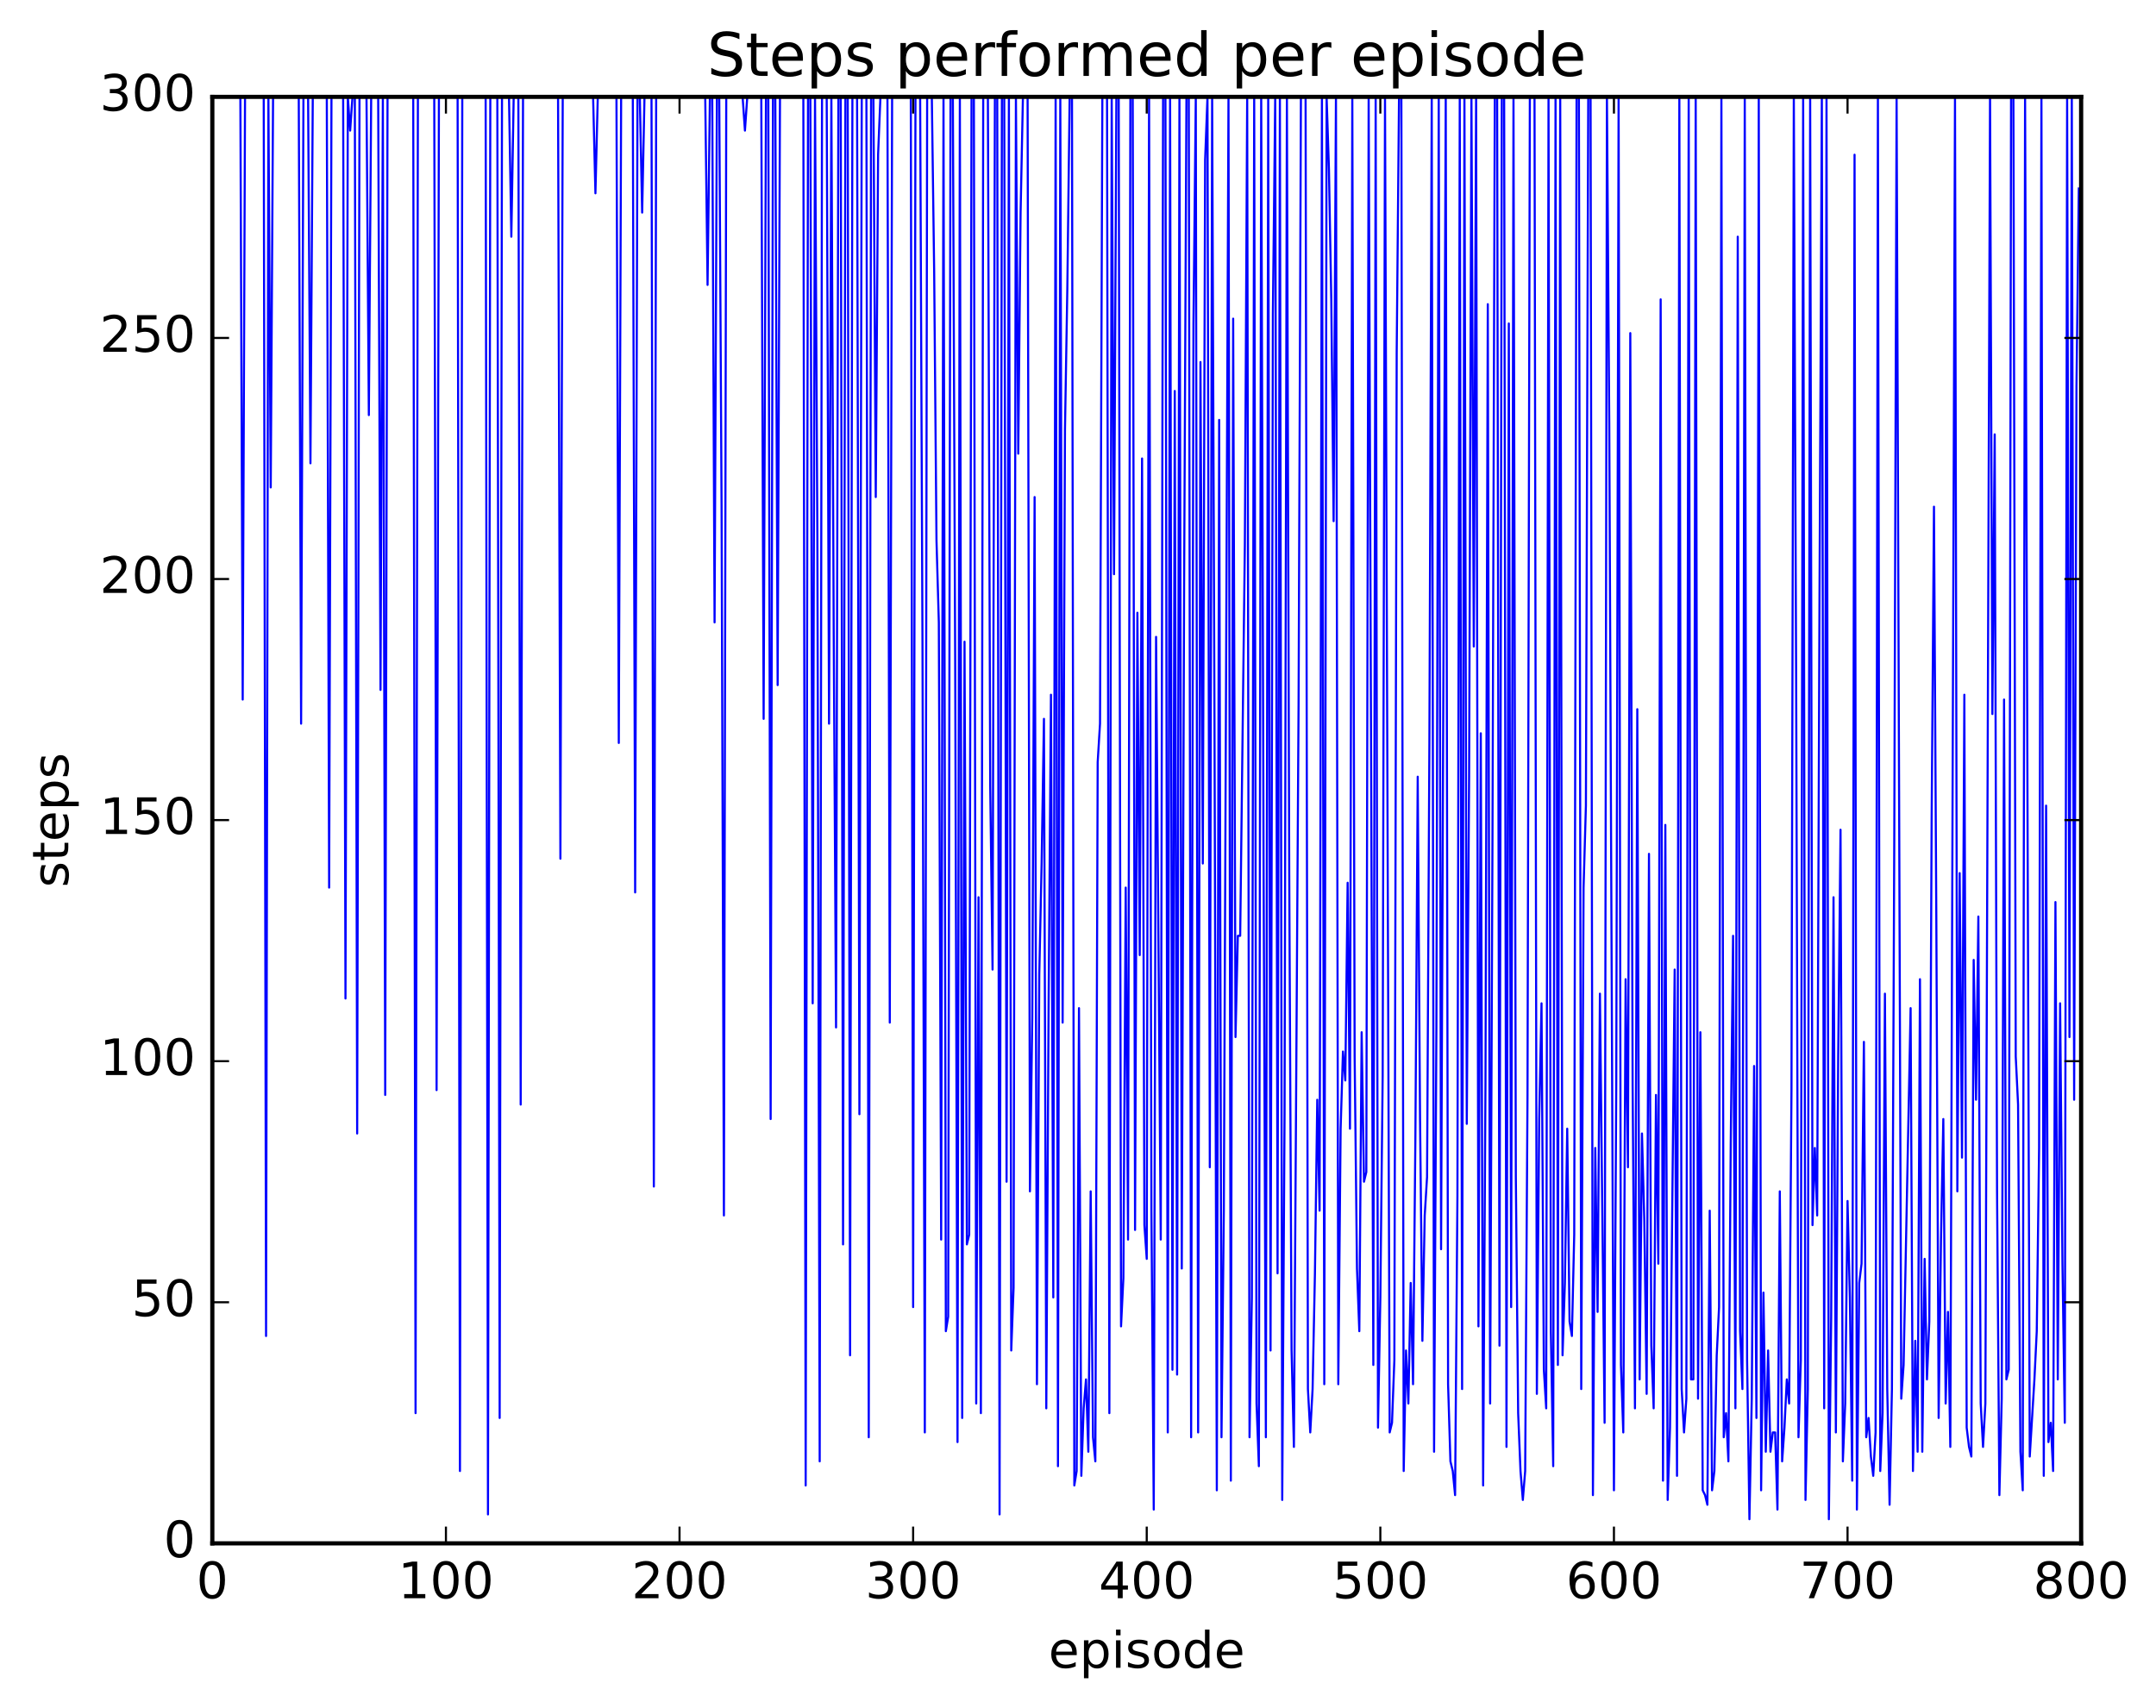 <?xml version="1.0" encoding="utf-8" standalone="no"?>
<!DOCTYPE svg PUBLIC "-//W3C//DTD SVG 1.1//EN"
  "http://www.w3.org/Graphics/SVG/1.1/DTD/svg11.dtd">
<!-- Created with matplotlib (http://matplotlib.org/) -->
<svg height="408pt" version="1.1" viewBox="0 0 515 408" width="515pt" xmlns="http://www.w3.org/2000/svg" xmlns:xlink="http://www.w3.org/1999/xlink">
 <defs>
  <style type="text/css">
*{stroke-linecap:butt;stroke-linejoin:round;stroke-miterlimit:100000;}
  </style>
 </defs>
 <g id="figure_1">
  <g id="patch_1">
   <path d="M 0 408.169 
L 515.771 408.169 
L 515.771 0 
L 0 0 
z
" style="fill:#ffffff;"/>
  </g>
  <g id="axes_1">
   <g id="patch_2">
    <path d="M 50.719 368.742 
L 497.119 368.742 
L 497.119 23.142 
L 50.719 23.142 
z
" style="fill:#ffffff;"/>
   </g>
   <g id="line2d_1">
    <path clip-path="url(#pdb8406c3bf)" d="M 50.719 23.142 
L 57.415 23.142 
L 57.973 167.142 
L 58.531 23.142 
L 62.995 23.142 
L 63.553 319.206 
L 64.111 23.142 
L 64.669 116.454 
L 65.227 23.142 
L 71.365 23.142 
L 71.923 172.902 
L 72.481 23.142 
L 73.597 23.142 
L 74.155 110.694 
L 74.713 23.142 
L 78.061 23.142 
L 78.619 212.07 
L 79.177 23.142 
L 81.967 23.142 
L 82.525 238.566 
L 83.083 23.142 
L 83.641 31.206 
L 84.199 23.142 
L 84.757 23.142 
L 85.315 270.822 
L 85.873 23.142 
L 87.547 23.142 
L 88.105 99.174 
L 88.663 23.142 
L 90.337 23.142 
L 90.895 164.838 
L 91.453 23.142 
L 92.011 261.606 
L 92.569 23.142 
L 98.707 23.142 
L 99.265 337.638 
L 99.823 23.142 
L 103.729 23.142 
L 104.287 260.454 
L 104.845 23.142 
L 109.309 23.142 
L 109.867 351.462 
L 110.425 23.142 
L 116.005 23.142 
L 116.563 361.83 
L 117.121 23.142 
L 118.795 23.142 
L 119.353 338.79 
L 119.911 23.142 
L 121.585 23.142 
L 122.143 56.55 
L 122.701 23.142 
L 123.817 23.142 
L 124.375 263.91 
L 124.933 23.142 
L 133.303 23.142 
L 133.861 205.158 
L 134.419 23.142 
L 141.673 23.142 
L 142.231 46.182 
L 142.789 23.142 
L 147.253 23.142 
L 147.811 177.51 
L 148.369 23.142 
L 151.159 23.142 
L 151.717 213.222 
L 152.275 23.142 
L 152.833 23.142 
L 153.391 50.79 
L 153.949 23.142 
L 155.623 23.142 
L 156.181 283.494 
L 156.739 23.142 
L 168.457 23.142 
L 169.015 68.07 
L 169.573 23.142 
L 170.131 23.142 
L 170.689 148.71 
L 171.247 23.142 
L 171.805 23.142 
L 172.363 121.062 
L 172.921 290.406 
L 173.479 23.142 
L 177.385 23.142 
L 177.943 31.206 
L 178.501 23.142 
L 181.849 23.142 
L 182.407 171.75 
L 182.965 23.142 
L 183.523 23.142 
L 184.081 267.366 
L 184.639 23.142 
L 185.197 23.142 
L 185.755 163.686 
L 186.313 23.142 
L 191.893 23.142 
L 192.451 354.918 
L 193.009 23.142 
L 193.567 23.142 
L 194.125 239.718 
L 194.683 23.142 
L 195.241 127.974 
L 195.799 349.158 
L 196.357 23.142 
L 197.473 23.142 
L 198.031 172.902 
L 198.589 23.142 
L 199.147 151.014 
L 199.705 245.478 
L 200.263 23.142 
L 200.821 23.142 
L 201.379 297.318 
L 201.937 23.142 
L 202.495 23.142 
L 203.053 323.814 
L 203.611 23.142 
L 204.727 23.142 
L 205.285 266.214 
L 205.843 23.142 
L 206.959 23.142 
L 207.517 343.398 
L 208.075 23.142 
L 208.633 23.142 
L 209.191 118.758 
L 209.749 36.966 
L 210.307 23.142 
L 211.981 23.142 
L 212.539 244.326 
L 213.097 23.142 
L 217.561 23.142 
L 218.119 312.294 
L 218.677 23.142 
L 219.793 23.142 
L 220.351 153.318 
L 220.909 342.246 
L 221.467 23.142 
L 222.583 23.142 
L 223.141 64.614 
L 223.699 129.126 
L 224.257 148.71 
L 224.815 296.166 
L 225.373 23.142 
L 225.931 318.054 
L 226.489 314.598 
L 227.047 23.142 
L 227.605 23.142 
L 228.163 157.926 
L 228.721 344.55 
L 229.279 23.142 
L 229.837 338.79 
L 230.395 153.318 
L 230.953 297.318 
L 231.511 295.014 
L 232.069 23.142 
L 232.627 23.142 
L 233.185 335.334 
L 233.743 214.374 
L 234.301 337.638 
L 234.859 23.142 
L 235.975 23.142 
L 236.533 187.878 
L 237.091 231.654 
L 237.649 23.142 
L 238.207 23.142 
L 238.765 361.83 
L 239.323 23.142 
L 239.881 23.142 
L 240.439 282.342 
L 240.997 23.142 
L 241.555 322.662 
L 242.113 307.686 
L 242.671 23.142 
L 243.229 108.39 
L 243.787 50.79 
L 244.345 23.142 
L 245.461 23.142 
L 246.019 284.646 
L 246.577 243.174 
L 247.135 118.758 
L 247.693 330.726 
L 248.251 232.806 
L 248.809 206.31 
L 249.367 171.75 
L 249.925 336.486 
L 250.483 239.718 
L 251.041 165.99 
L 251.599 309.99 
L 252.157 23.142 
L 252.715 350.31 
L 253.273 23.142 
L 253.831 244.326 
L 254.389 102.63 
L 254.947 69.222 
L 255.505 23.142 
L 256.063 23.142 
L 256.621 354.918 
L 257.179 351.462 
L 257.737 240.87 
L 258.295 352.614 
L 258.853 336.486 
L 259.411 329.574 
L 259.969 346.854 
L 260.527 284.646 
L 261.085 343.398 
L 261.643 349.158 
L 262.201 182.118 
L 262.759 172.902 
L 263.317 23.142 
L 264.433 23.142 
L 264.991 337.638 
L 265.549 23.142 
L 266.107 137.19 
L 266.665 23.142 
L 267.223 23.142 
L 267.781 316.902 
L 268.339 305.382 
L 268.897 212.07 
L 269.455 296.166 
L 270.013 23.142 
L 270.571 23.142 
L 271.129 293.862 
L 271.687 146.406 
L 272.245 228.198 
L 272.803 109.542 
L 273.361 292.71 
L 273.919 300.774 
L 274.477 23.142 
L 275.035 289.254 
L 275.593 360.678 
L 276.151 152.166 
L 277.267 296.166 
L 277.825 23.142 
L 278.383 23.142 
L 278.941 342.246 
L 279.499 23.142 
L 280.057 327.27 
L 280.615 93.414 
L 281.173 328.422 
L 281.731 23.142 
L 282.289 303.078 
L 282.847 139.494 
L 283.405 23.142 
L 283.963 23.142 
L 284.521 343.398 
L 285.079 77.286 
L 285.637 23.142 
L 286.195 342.246 
L 286.753 86.502 
L 287.311 206.31 
L 287.869 38.118 
L 288.427 23.142 
L 288.985 278.886 
L 289.543 23.142 
L 290.101 171.75 
L 290.659 356.07 
L 291.217 100.326 
L 291.775 343.398 
L 292.333 289.254 
L 293.449 23.142 
L 294.007 353.766 
L 294.565 76.134 
L 295.123 247.782 
L 295.681 223.59 
L 296.239 223.59 
L 297.355 130.278 
L 297.913 23.142 
L 298.471 343.398 
L 299.029 309.99 
L 299.587 23.142 
L 300.145 335.334 
L 300.703 350.31 
L 301.261 23.142 
L 301.819 204.006 
L 302.377 343.398 
L 302.935 23.142 
L 303.493 322.662 
L 304.051 74.982 
L 304.609 23.142 
L 305.167 304.23 
L 305.725 23.142 
L 306.283 358.374 
L 306.841 266.214 
L 307.399 23.142 
L 307.957 208.614 
L 308.515 322.662 
L 309.073 345.702 
L 310.189 168.294 
L 310.747 23.142 
L 311.863 23.142 
L 312.421 331.878 
L 312.979 342.246 
L 313.537 331.878 
L 314.095 304.23 
L 314.653 262.758 
L 315.211 289.254 
L 315.769 23.142 
L 316.327 330.726 
L 316.885 23.142 
L 317.443 40.422 
L 318.001 71.526 
L 318.559 124.518 
L 319.117 23.142 
L 319.675 330.726 
L 320.233 269.67 
L 320.791 251.238 
L 321.349 258.15 
L 321.907 210.918 
L 322.465 269.67 
L 323.023 23.142 
L 323.581 252.39 
L 324.139 303.078 
L 324.697 318.054 
L 325.255 246.63 
L 325.813 282.342 
L 326.371 280.038 
L 326.929 23.142 
L 328.045 326.118 
L 328.603 23.142 
L 329.161 341.094 
L 329.719 309.99 
L 330.277 256.998 
L 330.835 23.142 
L 331.951 342.246 
L 332.509 339.942 
L 333.067 324.966 
L 333.625 84.198 
L 334.183 23.142 
L 334.741 23.142 
L 335.299 351.462 
L 335.857 322.662 
L 336.415 335.334 
L 336.973 306.534 
L 337.531 330.726 
L 338.089 271.974 
L 338.647 185.574 
L 339.205 267.366 
L 339.763 320.358 
L 340.321 290.406 
L 340.879 281.19 
L 341.437 177.51 
L 341.995 23.142 
L 342.553 346.854 
L 343.111 245.478 
L 343.669 23.142 
L 344.227 298.47 
L 345.343 23.142 
L 345.901 330.726 
L 346.459 349.158 
L 347.017 351.462 
L 347.575 357.222 
L 348.133 285.798 
L 348.691 23.142 
L 349.249 331.878 
L 349.807 23.142 
L 350.365 268.518 
L 350.923 185.574 
L 351.481 23.142 
L 352.039 154.47 
L 352.597 23.142 
L 353.155 316.902 
L 353.713 175.206 
L 354.271 354.918 
L 354.829 259.302 
L 355.387 72.678 
L 355.945 335.334 
L 356.503 200.55 
L 357.061 23.142 
L 357.619 23.142 
L 358.177 321.51 
L 358.735 23.142 
L 359.293 23.142 
L 359.851 345.702 
L 360.409 77.286 
L 360.967 312.294 
L 361.525 23.142 
L 362.083 281.19 
L 362.641 337.638 
L 363.199 351.462 
L 363.757 358.374 
L 364.315 351.462 
L 364.873 261.606 
L 365.431 23.142 
L 366.547 23.142 
L 367.105 333.03 
L 367.663 267.366 
L 368.221 239.718 
L 368.779 327.27 
L 369.337 336.486 
L 369.895 23.142 
L 370.453 318.054 
L 371.011 350.31 
L 371.569 23.142 
L 372.127 326.118 
L 372.685 23.142 
L 373.243 323.814 
L 373.801 306.534 
L 374.359 269.67 
L 374.917 315.75 
L 375.475 319.206 
L 376.033 295.014 
L 376.591 23.142 
L 377.149 23.142 
L 377.707 331.878 
L 378.265 212.07 
L 378.823 192.486 
L 379.381 23.142 
L 379.939 23.142 
L 380.497 357.222 
L 381.055 274.278 
L 381.613 313.446 
L 382.171 237.414 
L 383.287 339.942 
L 383.845 23.142 
L 384.403 101.478 
L 385.519 356.07 
L 386.077 258.15 
L 386.635 23.142 
L 387.193 326.118 
L 387.751 342.246 
L 388.309 233.958 
L 388.867 278.886 
L 389.425 79.59 
L 389.983 259.302 
L 390.541 336.486 
L 391.099 169.446 
L 391.657 329.574 
L 392.215 270.822 
L 392.773 291.558 
L 393.331 333.03 
L 393.889 204.006 
L 394.447 321.51 
L 395.005 336.486 
L 395.563 261.606 
L 396.121 301.926 
L 396.679 71.526 
L 397.237 353.766 
L 397.795 197.094 
L 398.353 358.374 
L 398.911 341.094 
L 400.027 231.654 
L 400.585 352.614 
L 401.143 23.142 
L 401.701 331.878 
L 402.259 342.246 
L 402.817 334.182 
L 403.375 23.142 
L 403.933 329.574 
L 404.491 329.574 
L 405.049 23.142 
L 405.607 334.182 
L 406.165 246.63 
L 406.723 356.07 
L 407.281 357.222 
L 407.839 359.526 
L 408.397 289.254 
L 408.955 356.07 
L 409.513 351.462 
L 410.071 323.814 
L 410.629 312.294 
L 411.187 23.142 
L 411.745 343.398 
L 412.303 337.638 
L 412.861 349.158 
L 413.419 273.126 
L 413.977 223.59 
L 414.535 336.486 
L 415.093 56.55 
L 415.651 318.054 
L 416.209 331.878 
L 416.767 23.142 
L 417.325 324.966 
L 417.883 362.982 
L 418.441 334.182 
L 418.999 254.694 
L 419.557 338.79 
L 420.115 23.142 
L 420.673 356.07 
L 421.231 308.838 
L 421.789 346.854 
L 422.347 322.662 
L 422.905 346.854 
L 423.463 342.246 
L 424.021 342.246 
L 424.579 360.678 
L 425.137 284.646 
L 425.695 349.158 
L 426.253 341.094 
L 426.811 329.574 
L 427.369 335.334 
L 427.927 260.454 
L 428.485 23.142 
L 429.043 162.534 
L 429.601 343.398 
L 430.159 324.966 
L 430.717 23.142 
L 431.275 358.374 
L 431.833 331.878 
L 432.391 23.142 
L 432.949 292.71 
L 433.507 274.278 
L 434.065 290.406 
L 434.623 141.798 
L 435.181 23.142 
L 435.739 336.486 
L 436.297 23.142 
L 436.855 362.982 
L 437.413 314.598 
L 437.971 214.374 
L 438.529 342.246 
L 439.087 252.39 
L 439.645 198.246 
L 440.203 349.158 
L 440.761 335.334 
L 441.319 286.95 
L 441.877 309.99 
L 442.435 353.766 
L 442.993 36.966 
L 443.551 360.678 
L 444.109 306.534 
L 444.667 301.926 
L 445.225 248.934 
L 445.783 343.398 
L 446.341 338.79 
L 446.899 348.006 
L 447.457 352.614 
L 448.015 342.246 
L 448.573 23.142 
L 449.131 351.462 
L 449.689 337.638 
L 450.247 237.414 
L 450.805 331.878 
L 451.363 359.526 
L 451.921 331.878 
L 452.479 201.702 
L 453.037 23.142 
L 454.153 334.182 
L 454.711 326.118 
L 456.385 240.87 
L 456.943 351.462 
L 457.501 320.358 
L 458.059 346.854 
L 458.617 233.958 
L 459.175 346.854 
L 459.733 300.774 
L 460.291 329.574 
L 460.849 315.75 
L 461.407 195.942 
L 461.965 121.062 
L 462.523 218.982 
L 463.081 338.79 
L 463.639 296.166 
L 464.197 267.366 
L 464.755 335.334 
L 465.313 313.446 
L 465.871 345.702 
L 466.987 23.142 
L 467.545 284.646 
L 468.103 208.614 
L 468.661 276.582 
L 469.219 165.99 
L 469.777 341.094 
L 470.335 345.702 
L 470.893 348.006 
L 471.451 229.35 
L 472.009 262.758 
L 472.567 218.982 
L 473.125 335.334 
L 473.683 345.702 
L 474.241 335.334 
L 475.357 23.142 
L 475.915 170.598 
L 476.473 103.782 
L 477.031 284.646 
L 477.589 357.222 
L 478.147 334.182 
L 478.705 167.142 
L 479.263 329.574 
L 479.821 327.27 
L 480.379 23.142 
L 480.937 23.142 
L 481.495 252.39 
L 482.053 263.91 
L 482.611 346.854 
L 483.169 356.07 
L 483.727 23.142 
L 484.843 348.006 
L 485.959 329.574 
L 486.517 318.054 
L 487.075 274.278 
L 487.633 23.142 
L 488.191 352.614 
L 488.749 192.486 
L 489.307 344.55 
L 489.865 339.942 
L 490.423 351.462 
L 490.981 215.526 
L 491.539 329.574 
L 492.097 239.718 
L 492.655 301.926 
L 493.213 339.942 
L 493.771 23.142 
L 494.329 247.782 
L 494.887 23.142 
L 495.445 262.758 
L 496.003 92.262 
L 496.561 45.03 
L 496.561 45.03 
" style="fill:none;stroke:#0000ff;stroke-linecap:square;stroke-width:0.5;"/>
   </g>
   <g id="patch_3">
    <path d="M 50.719 368.742 
L 50.719 23.142 
" style="fill:none;stroke:#000000;stroke-linecap:square;stroke-linejoin:miter;"/>
   </g>
   <g id="patch_4">
    <path d="M 497.119 368.742 
L 497.119 23.142 
" style="fill:none;stroke:#000000;stroke-linecap:square;stroke-linejoin:miter;"/>
   </g>
   <g id="patch_5">
    <path d="M 50.719 368.742 
L 497.119 368.742 
" style="fill:none;stroke:#000000;stroke-linecap:square;stroke-linejoin:miter;"/>
   </g>
   <g id="patch_6">
    <path d="M 50.719 23.142 
L 497.119 23.142 
" style="fill:none;stroke:#000000;stroke-linecap:square;stroke-linejoin:miter;"/>
   </g>
   <g id="matplotlib.axis_1">
    <g id="xtick_1">
     <g id="line2d_2">
      <defs>
       <path d="M 0 0 
L 0 -4 
" id="m8134487c3f" style="stroke:#000000;stroke-width:0.5;"/>
      </defs>
      <g>
       <use style="stroke:#000000;stroke-width:0.5;" x="50.719" xlink:href="#m8134487c3f" y="368.742"/>
      </g>
     </g>
     <g id="line2d_3">
      <defs>
       <path d="M 0 0 
L 0 4 
" id="mdc5936e496" style="stroke:#000000;stroke-width:0.5;"/>
      </defs>
      <g>
       <use style="stroke:#000000;stroke-width:0.5;" x="50.719" xlink:href="#mdc5936e496" y="23.142"/>
      </g>
     </g>
     <g id="text_1">
      <!-- 0 -->
      <defs>
       <path d="M 31.781 66.406 
Q 24.172 66.406 20.328 58.906 
Q 16.5 51.422 16.5 36.375 
Q 16.5 21.391 20.328 13.891 
Q 24.172 6.391 31.781 6.391 
Q 39.453 6.391 43.281 13.891 
Q 47.125 21.391 47.125 36.375 
Q 47.125 51.422 43.281 58.906 
Q 39.453 66.406 31.781 66.406 
M 31.781 74.219 
Q 44.047 74.219 50.516 64.516 
Q 56.984 54.828 56.984 36.375 
Q 56.984 17.969 50.516 8.266 
Q 44.047 -1.422 31.781 -1.422 
Q 19.531 -1.422 13.062 8.266 
Q 6.594 17.969 6.594 36.375 
Q 6.594 54.828 13.062 64.516 
Q 19.531 74.219 31.781 74.219 
" id="BitstreamVeraSans-Roman-30"/>
      </defs>
      <g transform="translate(46.901 381.86)scale(0.12 -0.12)">
       <use xlink:href="#BitstreamVeraSans-Roman-30"/>
      </g>
     </g>
    </g>
    <g id="xtick_2">
     <g id="line2d_4">
      <g>
       <use style="stroke:#000000;stroke-width:0.5;" x="106.519" xlink:href="#m8134487c3f" y="368.742"/>
      </g>
     </g>
     <g id="line2d_5">
      <g>
       <use style="stroke:#000000;stroke-width:0.5;" x="106.519" xlink:href="#mdc5936e496" y="23.142"/>
      </g>
     </g>
     <g id="text_2">
      <!-- 100 -->
      <defs>
       <path d="M 12.406 8.297 
L 28.516 8.297 
L 28.516 63.922 
L 10.984 60.406 
L 10.984 69.391 
L 28.422 72.906 
L 38.281 72.906 
L 38.281 8.297 
L 54.391 8.297 
L 54.391 0 
L 12.406 0 
z
" id="BitstreamVeraSans-Roman-31"/>
      </defs>
      <g transform="translate(95.066 381.86)scale(0.12 -0.12)">
       <use xlink:href="#BitstreamVeraSans-Roman-31"/>
       <use x="63.623" xlink:href="#BitstreamVeraSans-Roman-30"/>
       <use x="127.246" xlink:href="#BitstreamVeraSans-Roman-30"/>
      </g>
     </g>
    </g>
    <g id="xtick_3">
     <g id="line2d_6">
      <g>
       <use style="stroke:#000000;stroke-width:0.5;" x="162.319" xlink:href="#m8134487c3f" y="368.742"/>
      </g>
     </g>
     <g id="line2d_7">
      <g>
       <use style="stroke:#000000;stroke-width:0.5;" x="162.319" xlink:href="#mdc5936e496" y="23.142"/>
      </g>
     </g>
     <g id="text_3">
      <!-- 200 -->
      <defs>
       <path d="M 19.188 8.297 
L 53.609 8.297 
L 53.609 0 
L 7.328 0 
L 7.328 8.297 
Q 12.938 14.109 22.625 23.891 
Q 32.328 33.688 34.812 36.531 
Q 39.547 41.844 41.422 45.531 
Q 43.312 49.219 43.312 52.781 
Q 43.312 58.594 39.234 62.25 
Q 35.156 65.922 28.609 65.922 
Q 23.969 65.922 18.812 64.312 
Q 13.672 62.703 7.812 59.422 
L 7.812 69.391 
Q 13.766 71.781 18.938 73 
Q 24.125 74.219 28.422 74.219 
Q 39.75 74.219 46.484 68.547 
Q 53.219 62.891 53.219 53.422 
Q 53.219 48.922 51.531 44.891 
Q 49.859 40.875 45.406 35.406 
Q 44.188 33.984 37.641 27.219 
Q 31.109 20.453 19.188 8.297 
" id="BitstreamVeraSans-Roman-32"/>
      </defs>
      <g transform="translate(150.866 381.86)scale(0.12 -0.12)">
       <use xlink:href="#BitstreamVeraSans-Roman-32"/>
       <use x="63.623" xlink:href="#BitstreamVeraSans-Roman-30"/>
       <use x="127.246" xlink:href="#BitstreamVeraSans-Roman-30"/>
      </g>
     </g>
    </g>
    <g id="xtick_4">
     <g id="line2d_8">
      <g>
       <use style="stroke:#000000;stroke-width:0.5;" x="218.119" xlink:href="#m8134487c3f" y="368.742"/>
      </g>
     </g>
     <g id="line2d_9">
      <g>
       <use style="stroke:#000000;stroke-width:0.5;" x="218.119" xlink:href="#mdc5936e496" y="23.142"/>
      </g>
     </g>
     <g id="text_4">
      <!-- 300 -->
      <defs>
       <path d="M 40.578 39.312 
Q 47.656 37.797 51.625 33 
Q 55.609 28.219 55.609 21.188 
Q 55.609 10.406 48.188 4.484 
Q 40.766 -1.422 27.094 -1.422 
Q 22.516 -1.422 17.656 -0.516 
Q 12.797 0.391 7.625 2.203 
L 7.625 11.719 
Q 11.719 9.328 16.594 8.109 
Q 21.484 6.891 26.812 6.891 
Q 36.078 6.891 40.938 10.547 
Q 45.797 14.203 45.797 21.188 
Q 45.797 27.641 41.281 31.266 
Q 36.766 34.906 28.719 34.906 
L 20.219 34.906 
L 20.219 43.016 
L 29.109 43.016 
Q 36.375 43.016 40.234 45.922 
Q 44.094 48.828 44.094 54.297 
Q 44.094 59.906 40.109 62.906 
Q 36.141 65.922 28.719 65.922 
Q 24.656 65.922 20.016 65.031 
Q 15.375 64.156 9.812 62.312 
L 9.812 71.094 
Q 15.438 72.656 20.344 73.438 
Q 25.25 74.219 29.594 74.219 
Q 40.828 74.219 47.359 69.109 
Q 53.906 64.016 53.906 55.328 
Q 53.906 49.266 50.438 45.094 
Q 46.969 40.922 40.578 39.312 
" id="BitstreamVeraSans-Roman-33"/>
      </defs>
      <g transform="translate(206.666 381.86)scale(0.12 -0.12)">
       <use xlink:href="#BitstreamVeraSans-Roman-33"/>
       <use x="63.623" xlink:href="#BitstreamVeraSans-Roman-30"/>
       <use x="127.246" xlink:href="#BitstreamVeraSans-Roman-30"/>
      </g>
     </g>
    </g>
    <g id="xtick_5">
     <g id="line2d_10">
      <g>
       <use style="stroke:#000000;stroke-width:0.5;" x="273.919" xlink:href="#m8134487c3f" y="368.742"/>
      </g>
     </g>
     <g id="line2d_11">
      <g>
       <use style="stroke:#000000;stroke-width:0.5;" x="273.919" xlink:href="#mdc5936e496" y="23.142"/>
      </g>
     </g>
     <g id="text_5">
      <!-- 400 -->
      <defs>
       <path d="M 37.797 64.312 
L 12.891 25.391 
L 37.797 25.391 
z
M 35.203 72.906 
L 47.609 72.906 
L 47.609 25.391 
L 58.016 25.391 
L 58.016 17.188 
L 47.609 17.188 
L 47.609 0 
L 37.797 0 
L 37.797 17.188 
L 4.891 17.188 
L 4.891 26.703 
z
" id="BitstreamVeraSans-Roman-34"/>
      </defs>
      <g transform="translate(262.466 381.86)scale(0.12 -0.12)">
       <use xlink:href="#BitstreamVeraSans-Roman-34"/>
       <use x="63.623" xlink:href="#BitstreamVeraSans-Roman-30"/>
       <use x="127.246" xlink:href="#BitstreamVeraSans-Roman-30"/>
      </g>
     </g>
    </g>
    <g id="xtick_6">
     <g id="line2d_12">
      <g>
       <use style="stroke:#000000;stroke-width:0.5;" x="329.719" xlink:href="#m8134487c3f" y="368.742"/>
      </g>
     </g>
     <g id="line2d_13">
      <g>
       <use style="stroke:#000000;stroke-width:0.5;" x="329.719" xlink:href="#mdc5936e496" y="23.142"/>
      </g>
     </g>
     <g id="text_6">
      <!-- 500 -->
      <defs>
       <path d="M 10.797 72.906 
L 49.516 72.906 
L 49.516 64.594 
L 19.828 64.594 
L 19.828 46.734 
Q 21.969 47.469 24.109 47.828 
Q 26.266 48.188 28.422 48.188 
Q 40.625 48.188 47.75 41.5 
Q 54.891 34.812 54.891 23.391 
Q 54.891 11.625 47.562 5.094 
Q 40.234 -1.422 26.906 -1.422 
Q 22.312 -1.422 17.547 -0.641 
Q 12.797 0.141 7.719 1.703 
L 7.719 11.625 
Q 12.109 9.234 16.797 8.062 
Q 21.484 6.891 26.703 6.891 
Q 35.156 6.891 40.078 11.328 
Q 45.016 15.766 45.016 23.391 
Q 45.016 31 40.078 35.438 
Q 35.156 39.891 26.703 39.891 
Q 22.75 39.891 18.812 39.016 
Q 14.891 38.141 10.797 36.281 
z
" id="BitstreamVeraSans-Roman-35"/>
      </defs>
      <g transform="translate(318.266 381.86)scale(0.12 -0.12)">
       <use xlink:href="#BitstreamVeraSans-Roman-35"/>
       <use x="63.623" xlink:href="#BitstreamVeraSans-Roman-30"/>
       <use x="127.246" xlink:href="#BitstreamVeraSans-Roman-30"/>
      </g>
     </g>
    </g>
    <g id="xtick_7">
     <g id="line2d_14">
      <g>
       <use style="stroke:#000000;stroke-width:0.5;" x="385.519" xlink:href="#m8134487c3f" y="368.742"/>
      </g>
     </g>
     <g id="line2d_15">
      <g>
       <use style="stroke:#000000;stroke-width:0.5;" x="385.519" xlink:href="#mdc5936e496" y="23.142"/>
      </g>
     </g>
     <g id="text_7">
      <!-- 600 -->
      <defs>
       <path d="M 33.016 40.375 
Q 26.375 40.375 22.484 35.828 
Q 18.609 31.297 18.609 23.391 
Q 18.609 15.531 22.484 10.953 
Q 26.375 6.391 33.016 6.391 
Q 39.656 6.391 43.531 10.953 
Q 47.406 15.531 47.406 23.391 
Q 47.406 31.297 43.531 35.828 
Q 39.656 40.375 33.016 40.375 
M 52.594 71.297 
L 52.594 62.312 
Q 48.875 64.062 45.094 64.984 
Q 41.312 65.922 37.594 65.922 
Q 27.828 65.922 22.672 59.328 
Q 17.531 52.734 16.797 39.406 
Q 19.672 43.656 24.016 45.922 
Q 28.375 48.188 33.594 48.188 
Q 44.578 48.188 50.953 41.516 
Q 57.328 34.859 57.328 23.391 
Q 57.328 12.156 50.688 5.359 
Q 44.047 -1.422 33.016 -1.422 
Q 20.359 -1.422 13.672 8.266 
Q 6.984 17.969 6.984 36.375 
Q 6.984 53.656 15.188 63.938 
Q 23.391 74.219 37.203 74.219 
Q 40.922 74.219 44.703 73.484 
Q 48.484 72.75 52.594 71.297 
" id="BitstreamVeraSans-Roman-36"/>
      </defs>
      <g transform="translate(374.066 381.86)scale(0.12 -0.12)">
       <use xlink:href="#BitstreamVeraSans-Roman-36"/>
       <use x="63.623" xlink:href="#BitstreamVeraSans-Roman-30"/>
       <use x="127.246" xlink:href="#BitstreamVeraSans-Roman-30"/>
      </g>
     </g>
    </g>
    <g id="xtick_8">
     <g id="line2d_16">
      <g>
       <use style="stroke:#000000;stroke-width:0.5;" x="441.319" xlink:href="#m8134487c3f" y="368.742"/>
      </g>
     </g>
     <g id="line2d_17">
      <g>
       <use style="stroke:#000000;stroke-width:0.5;" x="441.319" xlink:href="#mdc5936e496" y="23.142"/>
      </g>
     </g>
     <g id="text_8">
      <!-- 700 -->
      <defs>
       <path d="M 8.203 72.906 
L 55.078 72.906 
L 55.078 68.703 
L 28.609 0 
L 18.312 0 
L 43.219 64.594 
L 8.203 64.594 
z
" id="BitstreamVeraSans-Roman-37"/>
      </defs>
      <g transform="translate(429.866 381.86)scale(0.12 -0.12)">
       <use xlink:href="#BitstreamVeraSans-Roman-37"/>
       <use x="63.623" xlink:href="#BitstreamVeraSans-Roman-30"/>
       <use x="127.246" xlink:href="#BitstreamVeraSans-Roman-30"/>
      </g>
     </g>
    </g>
    <g id="xtick_9">
     <g id="line2d_18">
      <g>
       <use style="stroke:#000000;stroke-width:0.5;" x="497.119" xlink:href="#m8134487c3f" y="368.742"/>
      </g>
     </g>
     <g id="line2d_19">
      <g>
       <use style="stroke:#000000;stroke-width:0.5;" x="497.119" xlink:href="#mdc5936e496" y="23.142"/>
      </g>
     </g>
     <g id="text_9">
      <!-- 800 -->
      <defs>
       <path d="M 31.781 34.625 
Q 24.75 34.625 20.719 30.859 
Q 16.703 27.094 16.703 20.516 
Q 16.703 13.922 20.719 10.156 
Q 24.75 6.391 31.781 6.391 
Q 38.812 6.391 42.859 10.172 
Q 46.922 13.969 46.922 20.516 
Q 46.922 27.094 42.891 30.859 
Q 38.875 34.625 31.781 34.625 
M 21.922 38.812 
Q 15.578 40.375 12.031 44.719 
Q 8.5 49.078 8.5 55.328 
Q 8.5 64.062 14.719 69.141 
Q 20.953 74.219 31.781 74.219 
Q 42.672 74.219 48.875 69.141 
Q 55.078 64.062 55.078 55.328 
Q 55.078 49.078 51.531 44.719 
Q 48 40.375 41.703 38.812 
Q 48.828 37.156 52.797 32.312 
Q 56.781 27.484 56.781 20.516 
Q 56.781 9.906 50.312 4.234 
Q 43.844 -1.422 31.781 -1.422 
Q 19.734 -1.422 13.25 4.234 
Q 6.781 9.906 6.781 20.516 
Q 6.781 27.484 10.781 32.312 
Q 14.797 37.156 21.922 38.812 
M 18.312 54.391 
Q 18.312 48.734 21.844 45.562 
Q 25.391 42.391 31.781 42.391 
Q 38.141 42.391 41.719 45.562 
Q 45.312 48.734 45.312 54.391 
Q 45.312 60.062 41.719 63.234 
Q 38.141 66.406 31.781 66.406 
Q 25.391 66.406 21.844 63.234 
Q 18.312 60.062 18.312 54.391 
" id="BitstreamVeraSans-Roman-38"/>
      </defs>
      <g transform="translate(485.666 381.86)scale(0.12 -0.12)">
       <use xlink:href="#BitstreamVeraSans-Roman-38"/>
       <use x="63.623" xlink:href="#BitstreamVeraSans-Roman-30"/>
       <use x="127.246" xlink:href="#BitstreamVeraSans-Roman-30"/>
      </g>
     </g>
    </g>
    <g id="text_10">
     <!-- episode -->
     <defs>
      <path d="M 56.203 29.594 
L 56.203 25.203 
L 14.891 25.203 
Q 15.484 15.922 20.484 11.062 
Q 25.484 6.203 34.422 6.203 
Q 39.594 6.203 44.453 7.469 
Q 49.312 8.734 54.109 11.281 
L 54.109 2.781 
Q 49.266 0.734 44.188 -0.344 
Q 39.109 -1.422 33.891 -1.422 
Q 20.797 -1.422 13.156 6.188 
Q 5.516 13.812 5.516 26.812 
Q 5.516 40.234 12.766 48.109 
Q 20.016 56 32.328 56 
Q 43.359 56 49.781 48.891 
Q 56.203 41.797 56.203 29.594 
M 47.219 32.234 
Q 47.125 39.594 43.094 43.984 
Q 39.062 48.391 32.422 48.391 
Q 24.906 48.391 20.391 44.141 
Q 15.875 39.891 15.188 32.172 
z
" id="BitstreamVeraSans-Roman-65"/>
      <path d="M 18.109 8.203 
L 18.109 -20.797 
L 9.078 -20.797 
L 9.078 54.688 
L 18.109 54.688 
L 18.109 46.391 
Q 20.953 51.266 25.266 53.625 
Q 29.594 56 35.594 56 
Q 45.562 56 51.781 48.094 
Q 58.016 40.188 58.016 27.297 
Q 58.016 14.406 51.781 6.484 
Q 45.562 -1.422 35.594 -1.422 
Q 29.594 -1.422 25.266 0.953 
Q 20.953 3.328 18.109 8.203 
M 48.688 27.297 
Q 48.688 37.203 44.609 42.844 
Q 40.531 48.484 33.406 48.484 
Q 26.266 48.484 22.188 42.844 
Q 18.109 37.203 18.109 27.297 
Q 18.109 17.391 22.188 11.75 
Q 26.266 6.109 33.406 6.109 
Q 40.531 6.109 44.609 11.75 
Q 48.688 17.391 48.688 27.297 
" id="BitstreamVeraSans-Roman-70"/>
      <path d="M 45.406 46.391 
L 45.406 75.984 
L 54.391 75.984 
L 54.391 0 
L 45.406 0 
L 45.406 8.203 
Q 42.578 3.328 38.25 0.953 
Q 33.938 -1.422 27.875 -1.422 
Q 17.969 -1.422 11.734 6.484 
Q 5.516 14.406 5.516 27.297 
Q 5.516 40.188 11.734 48.094 
Q 17.969 56 27.875 56 
Q 33.938 56 38.25 53.625 
Q 42.578 51.266 45.406 46.391 
M 14.797 27.297 
Q 14.797 17.391 18.875 11.75 
Q 22.953 6.109 30.078 6.109 
Q 37.203 6.109 41.297 11.75 
Q 45.406 17.391 45.406 27.297 
Q 45.406 37.203 41.297 42.844 
Q 37.203 48.484 30.078 48.484 
Q 22.953 48.484 18.875 42.844 
Q 14.797 37.203 14.797 27.297 
" id="BitstreamVeraSans-Roman-64"/>
      <path d="M 9.422 54.688 
L 18.406 54.688 
L 18.406 0 
L 9.422 0 
z
M 9.422 75.984 
L 18.406 75.984 
L 18.406 64.594 
L 9.422 64.594 
z
" id="BitstreamVeraSans-Roman-69"/>
      <path d="M 30.609 48.391 
Q 23.391 48.391 19.188 42.75 
Q 14.984 37.109 14.984 27.297 
Q 14.984 17.484 19.156 11.844 
Q 23.344 6.203 30.609 6.203 
Q 37.797 6.203 41.984 11.859 
Q 46.188 17.531 46.188 27.297 
Q 46.188 37.016 41.984 42.703 
Q 37.797 48.391 30.609 48.391 
M 30.609 56 
Q 42.328 56 49.016 48.375 
Q 55.719 40.766 55.719 27.297 
Q 55.719 13.875 49.016 6.219 
Q 42.328 -1.422 30.609 -1.422 
Q 18.844 -1.422 12.172 6.219 
Q 5.516 13.875 5.516 27.297 
Q 5.516 40.766 12.172 48.375 
Q 18.844 56 30.609 56 
" id="BitstreamVeraSans-Roman-6f"/>
      <path d="M 44.281 53.078 
L 44.281 44.578 
Q 40.484 46.531 36.375 47.5 
Q 32.281 48.484 27.875 48.484 
Q 21.188 48.484 17.844 46.438 
Q 14.5 44.391 14.5 40.281 
Q 14.5 37.156 16.891 35.375 
Q 19.281 33.594 26.516 31.984 
L 29.594 31.297 
Q 39.156 29.25 43.188 25.516 
Q 47.219 21.781 47.219 15.094 
Q 47.219 7.469 41.188 3.016 
Q 35.156 -1.422 24.609 -1.422 
Q 20.219 -1.422 15.453 -0.562 
Q 10.688 0.297 5.422 2 
L 5.422 11.281 
Q 10.406 8.688 15.234 7.391 
Q 20.062 6.109 24.812 6.109 
Q 31.156 6.109 34.562 8.281 
Q 37.984 10.453 37.984 14.406 
Q 37.984 18.062 35.516 20.016 
Q 33.062 21.969 24.703 23.781 
L 21.578 24.516 
Q 13.234 26.266 9.516 29.906 
Q 5.812 33.547 5.812 39.891 
Q 5.812 47.609 11.281 51.797 
Q 16.75 56 26.812 56 
Q 31.781 56 36.172 55.266 
Q 40.578 54.547 44.281 53.078 
" id="BitstreamVeraSans-Roman-73"/>
     </defs>
     <g transform="translate(250.453 398.474)scale(0.12 -0.12)">
      <use xlink:href="#BitstreamVeraSans-Roman-65"/>
      <use x="61.523" xlink:href="#BitstreamVeraSans-Roman-70"/>
      <use x="125.0" xlink:href="#BitstreamVeraSans-Roman-69"/>
      <use x="152.783" xlink:href="#BitstreamVeraSans-Roman-73"/>
      <use x="204.883" xlink:href="#BitstreamVeraSans-Roman-6f"/>
      <use x="266.064" xlink:href="#BitstreamVeraSans-Roman-64"/>
      <use x="329.541" xlink:href="#BitstreamVeraSans-Roman-65"/>
     </g>
    </g>
   </g>
   <g id="matplotlib.axis_2">
    <g id="ytick_1">
     <g id="line2d_20">
      <defs>
       <path d="M 0 0 
L 4 0 
" id="m5b3187e2b9" style="stroke:#000000;stroke-width:0.5;"/>
      </defs>
      <g>
       <use style="stroke:#000000;stroke-width:0.5;" x="50.719" xlink:href="#m5b3187e2b9" y="368.742"/>
      </g>
     </g>
     <g id="line2d_21">
      <defs>
       <path d="M 0 0 
L -4 0 
" id="mc7334a284f" style="stroke:#000000;stroke-width:0.5;"/>
      </defs>
      <g>
       <use style="stroke:#000000;stroke-width:0.5;" x="497.119" xlink:href="#mc7334a284f" y="368.742"/>
      </g>
     </g>
     <g id="text_11">
      <!-- 0 -->
      <g transform="translate(39.084 372.053)scale(0.12 -0.12)">
       <use xlink:href="#BitstreamVeraSans-Roman-30"/>
      </g>
     </g>
    </g>
    <g id="ytick_2">
     <g id="line2d_22">
      <g>
       <use style="stroke:#000000;stroke-width:0.5;" x="50.719" xlink:href="#m5b3187e2b9" y="311.142"/>
      </g>
     </g>
     <g id="line2d_23">
      <g>
       <use style="stroke:#000000;stroke-width:0.5;" x="497.119" xlink:href="#mc7334a284f" y="311.142"/>
      </g>
     </g>
     <g id="text_12">
      <!-- 50 -->
      <g transform="translate(31.449 314.453)scale(0.12 -0.12)">
       <use xlink:href="#BitstreamVeraSans-Roman-35"/>
       <use x="63.623" xlink:href="#BitstreamVeraSans-Roman-30"/>
      </g>
     </g>
    </g>
    <g id="ytick_3">
     <g id="line2d_24">
      <g>
       <use style="stroke:#000000;stroke-width:0.5;" x="50.719" xlink:href="#m5b3187e2b9" y="253.542"/>
      </g>
     </g>
     <g id="line2d_25">
      <g>
       <use style="stroke:#000000;stroke-width:0.5;" x="497.119" xlink:href="#mc7334a284f" y="253.542"/>
      </g>
     </g>
     <g id="text_13">
      <!-- 100 -->
      <g transform="translate(23.814 256.853)scale(0.12 -0.12)">
       <use xlink:href="#BitstreamVeraSans-Roman-31"/>
       <use x="63.623" xlink:href="#BitstreamVeraSans-Roman-30"/>
       <use x="127.246" xlink:href="#BitstreamVeraSans-Roman-30"/>
      </g>
     </g>
    </g>
    <g id="ytick_4">
     <g id="line2d_26">
      <g>
       <use style="stroke:#000000;stroke-width:0.5;" x="50.719" xlink:href="#m5b3187e2b9" y="195.942"/>
      </g>
     </g>
     <g id="line2d_27">
      <g>
       <use style="stroke:#000000;stroke-width:0.5;" x="497.119" xlink:href="#mc7334a284f" y="195.942"/>
      </g>
     </g>
     <g id="text_14">
      <!-- 150 -->
      <g transform="translate(23.814 199.253)scale(0.12 -0.12)">
       <use xlink:href="#BitstreamVeraSans-Roman-31"/>
       <use x="63.623" xlink:href="#BitstreamVeraSans-Roman-35"/>
       <use x="127.246" xlink:href="#BitstreamVeraSans-Roman-30"/>
      </g>
     </g>
    </g>
    <g id="ytick_5">
     <g id="line2d_28">
      <g>
       <use style="stroke:#000000;stroke-width:0.5;" x="50.719" xlink:href="#m5b3187e2b9" y="138.342"/>
      </g>
     </g>
     <g id="line2d_29">
      <g>
       <use style="stroke:#000000;stroke-width:0.5;" x="497.119" xlink:href="#mc7334a284f" y="138.342"/>
      </g>
     </g>
     <g id="text_15">
      <!-- 200 -->
      <g transform="translate(23.814 141.653)scale(0.12 -0.12)">
       <use xlink:href="#BitstreamVeraSans-Roman-32"/>
       <use x="63.623" xlink:href="#BitstreamVeraSans-Roman-30"/>
       <use x="127.246" xlink:href="#BitstreamVeraSans-Roman-30"/>
      </g>
     </g>
    </g>
    <g id="ytick_6">
     <g id="line2d_30">
      <g>
       <use style="stroke:#000000;stroke-width:0.5;" x="50.719" xlink:href="#m5b3187e2b9" y="80.742"/>
      </g>
     </g>
     <g id="line2d_31">
      <g>
       <use style="stroke:#000000;stroke-width:0.5;" x="497.119" xlink:href="#mc7334a284f" y="80.742"/>
      </g>
     </g>
     <g id="text_16">
      <!-- 250 -->
      <g transform="translate(23.814 84.053)scale(0.12 -0.12)">
       <use xlink:href="#BitstreamVeraSans-Roman-32"/>
       <use x="63.623" xlink:href="#BitstreamVeraSans-Roman-35"/>
       <use x="127.246" xlink:href="#BitstreamVeraSans-Roman-30"/>
      </g>
     </g>
    </g>
    <g id="ytick_7">
     <g id="line2d_32">
      <g>
       <use style="stroke:#000000;stroke-width:0.5;" x="50.719" xlink:href="#m5b3187e2b9" y="23.142"/>
      </g>
     </g>
     <g id="line2d_33">
      <g>
       <use style="stroke:#000000;stroke-width:0.5;" x="497.119" xlink:href="#mc7334a284f" y="23.142"/>
      </g>
     </g>
     <g id="text_17">
      <!-- 300 -->
      <g transform="translate(23.814 26.453)scale(0.12 -0.12)">
       <use xlink:href="#BitstreamVeraSans-Roman-33"/>
       <use x="63.623" xlink:href="#BitstreamVeraSans-Roman-30"/>
       <use x="127.246" xlink:href="#BitstreamVeraSans-Roman-30"/>
      </g>
     </g>
    </g>
    <g id="text_18">
     <!-- steps -->
     <defs>
      <path d="M 18.312 70.219 
L 18.312 54.688 
L 36.812 54.688 
L 36.812 47.703 
L 18.312 47.703 
L 18.312 18.016 
Q 18.312 11.328 20.141 9.422 
Q 21.969 7.516 27.594 7.516 
L 36.812 7.516 
L 36.812 0 
L 27.594 0 
Q 17.188 0 13.234 3.875 
Q 9.281 7.766 9.281 18.016 
L 9.281 47.703 
L 2.688 47.703 
L 2.688 54.688 
L 9.281 54.688 
L 9.281 70.219 
z
" id="BitstreamVeraSans-Roman-74"/>
     </defs>
     <g transform="translate(16.318 212.046)rotate(-90.0)scale(0.12 -0.12)">
      <use xlink:href="#BitstreamVeraSans-Roman-73"/>
      <use x="52.1" xlink:href="#BitstreamVeraSans-Roman-74"/>
      <use x="91.309" xlink:href="#BitstreamVeraSans-Roman-65"/>
      <use x="152.832" xlink:href="#BitstreamVeraSans-Roman-70"/>
      <use x="216.309" xlink:href="#BitstreamVeraSans-Roman-73"/>
     </g>
    </g>
   </g>
   <g id="text_19">
    <!-- Steps performed per episode -->
    <defs>
     <path d="M 41.109 46.297 
Q 39.594 47.172 37.812 47.578 
Q 36.031 48 33.891 48 
Q 26.266 48 22.188 43.047 
Q 18.109 38.094 18.109 28.812 
L 18.109 0 
L 9.078 0 
L 9.078 54.688 
L 18.109 54.688 
L 18.109 46.188 
Q 20.953 51.172 25.484 53.578 
Q 30.031 56 36.531 56 
Q 37.453 56 38.578 55.875 
Q 39.703 55.766 41.062 55.516 
z
" id="BitstreamVeraSans-Roman-72"/>
     <path d="M 52 44.188 
Q 55.375 50.25 60.062 53.125 
Q 64.75 56 71.094 56 
Q 79.641 56 84.281 50.016 
Q 88.922 44.047 88.922 33.016 
L 88.922 0 
L 79.891 0 
L 79.891 32.719 
Q 79.891 40.578 77.094 44.375 
Q 74.312 48.188 68.609 48.188 
Q 61.625 48.188 57.562 43.547 
Q 53.516 38.922 53.516 30.906 
L 53.516 0 
L 44.484 0 
L 44.484 32.719 
Q 44.484 40.625 41.703 44.406 
Q 38.922 48.188 33.109 48.188 
Q 26.219 48.188 22.156 43.531 
Q 18.109 38.875 18.109 30.906 
L 18.109 0 
L 9.078 0 
L 9.078 54.688 
L 18.109 54.688 
L 18.109 46.188 
Q 21.188 51.219 25.484 53.609 
Q 29.781 56 35.688 56 
Q 41.656 56 45.828 52.969 
Q 50 49.953 52 44.188 
" id="BitstreamVeraSans-Roman-6d"/>
     <path d="M 53.516 70.516 
L 53.516 60.891 
Q 47.906 63.578 42.922 64.891 
Q 37.938 66.219 33.297 66.219 
Q 25.25 66.219 20.875 63.094 
Q 16.5 59.969 16.5 54.203 
Q 16.5 49.359 19.406 46.891 
Q 22.312 44.438 30.422 42.922 
L 36.375 41.703 
Q 47.406 39.594 52.656 34.297 
Q 57.906 29 57.906 20.125 
Q 57.906 9.516 50.797 4.047 
Q 43.703 -1.422 29.984 -1.422 
Q 24.812 -1.422 18.969 -0.25 
Q 13.141 0.922 6.891 3.219 
L 6.891 13.375 
Q 12.891 10.016 18.656 8.297 
Q 24.422 6.594 29.984 6.594 
Q 38.422 6.594 43.016 9.906 
Q 47.609 13.234 47.609 19.391 
Q 47.609 24.75 44.312 27.781 
Q 41.016 30.812 33.5 32.328 
L 27.484 33.5 
Q 16.453 35.688 11.516 40.375 
Q 6.594 45.062 6.594 53.422 
Q 6.594 63.094 13.406 68.656 
Q 20.219 74.219 32.172 74.219 
Q 37.312 74.219 42.625 73.281 
Q 47.953 72.359 53.516 70.516 
" id="BitstreamVeraSans-Roman-53"/>
     <path id="BitstreamVeraSans-Roman-20"/>
     <path d="M 37.109 75.984 
L 37.109 68.5 
L 28.516 68.5 
Q 23.688 68.5 21.797 66.547 
Q 19.922 64.594 19.922 59.516 
L 19.922 54.688 
L 34.719 54.688 
L 34.719 47.703 
L 19.922 47.703 
L 19.922 0 
L 10.891 0 
L 10.891 47.703 
L 2.297 47.703 
L 2.297 54.688 
L 10.891 54.688 
L 10.891 58.5 
Q 10.891 67.625 15.141 71.797 
Q 19.391 75.984 28.609 75.984 
z
" id="BitstreamVeraSans-Roman-66"/>
    </defs>
    <g transform="translate(168.915 18.142)scale(0.144 -0.144)">
     <use xlink:href="#BitstreamVeraSans-Roman-53"/>
     <use x="63.477" xlink:href="#BitstreamVeraSans-Roman-74"/>
     <use x="102.686" xlink:href="#BitstreamVeraSans-Roman-65"/>
     <use x="164.209" xlink:href="#BitstreamVeraSans-Roman-70"/>
     <use x="227.686" xlink:href="#BitstreamVeraSans-Roman-73"/>
     <use x="279.785" xlink:href="#BitstreamVeraSans-Roman-20"/>
     <use x="311.572" xlink:href="#BitstreamVeraSans-Roman-70"/>
     <use x="375.049" xlink:href="#BitstreamVeraSans-Roman-65"/>
     <use x="436.572" xlink:href="#BitstreamVeraSans-Roman-72"/>
     <use x="477.686" xlink:href="#BitstreamVeraSans-Roman-66"/>
     <use x="512.891" xlink:href="#BitstreamVeraSans-Roman-6f"/>
     <use x="574.072" xlink:href="#BitstreamVeraSans-Roman-72"/>
     <use x="615.17" xlink:href="#BitstreamVeraSans-Roman-6d"/>
     <use x="712.582" xlink:href="#BitstreamVeraSans-Roman-65"/>
     <use x="774.105" xlink:href="#BitstreamVeraSans-Roman-64"/>
     <use x="837.582" xlink:href="#BitstreamVeraSans-Roman-20"/>
     <use x="869.369" xlink:href="#BitstreamVeraSans-Roman-70"/>
     <use x="932.846" xlink:href="#BitstreamVeraSans-Roman-65"/>
     <use x="994.369" xlink:href="#BitstreamVeraSans-Roman-72"/>
     <use x="1035.482" xlink:href="#BitstreamVeraSans-Roman-20"/>
     <use x="1067.27" xlink:href="#BitstreamVeraSans-Roman-65"/>
     <use x="1128.793" xlink:href="#BitstreamVeraSans-Roman-70"/>
     <use x="1192.27" xlink:href="#BitstreamVeraSans-Roman-69"/>
     <use x="1220.053" xlink:href="#BitstreamVeraSans-Roman-73"/>
     <use x="1272.152" xlink:href="#BitstreamVeraSans-Roman-6f"/>
     <use x="1333.334" xlink:href="#BitstreamVeraSans-Roman-64"/>
     <use x="1396.811" xlink:href="#BitstreamVeraSans-Roman-65"/>
    </g>
   </g>
  </g>
 </g>
 <defs>
  <clipPath id="pdb8406c3bf">
   <rect height="345.6" width="446.4" x="50.719" y="23.142"/>
  </clipPath>
 </defs>
</svg>
